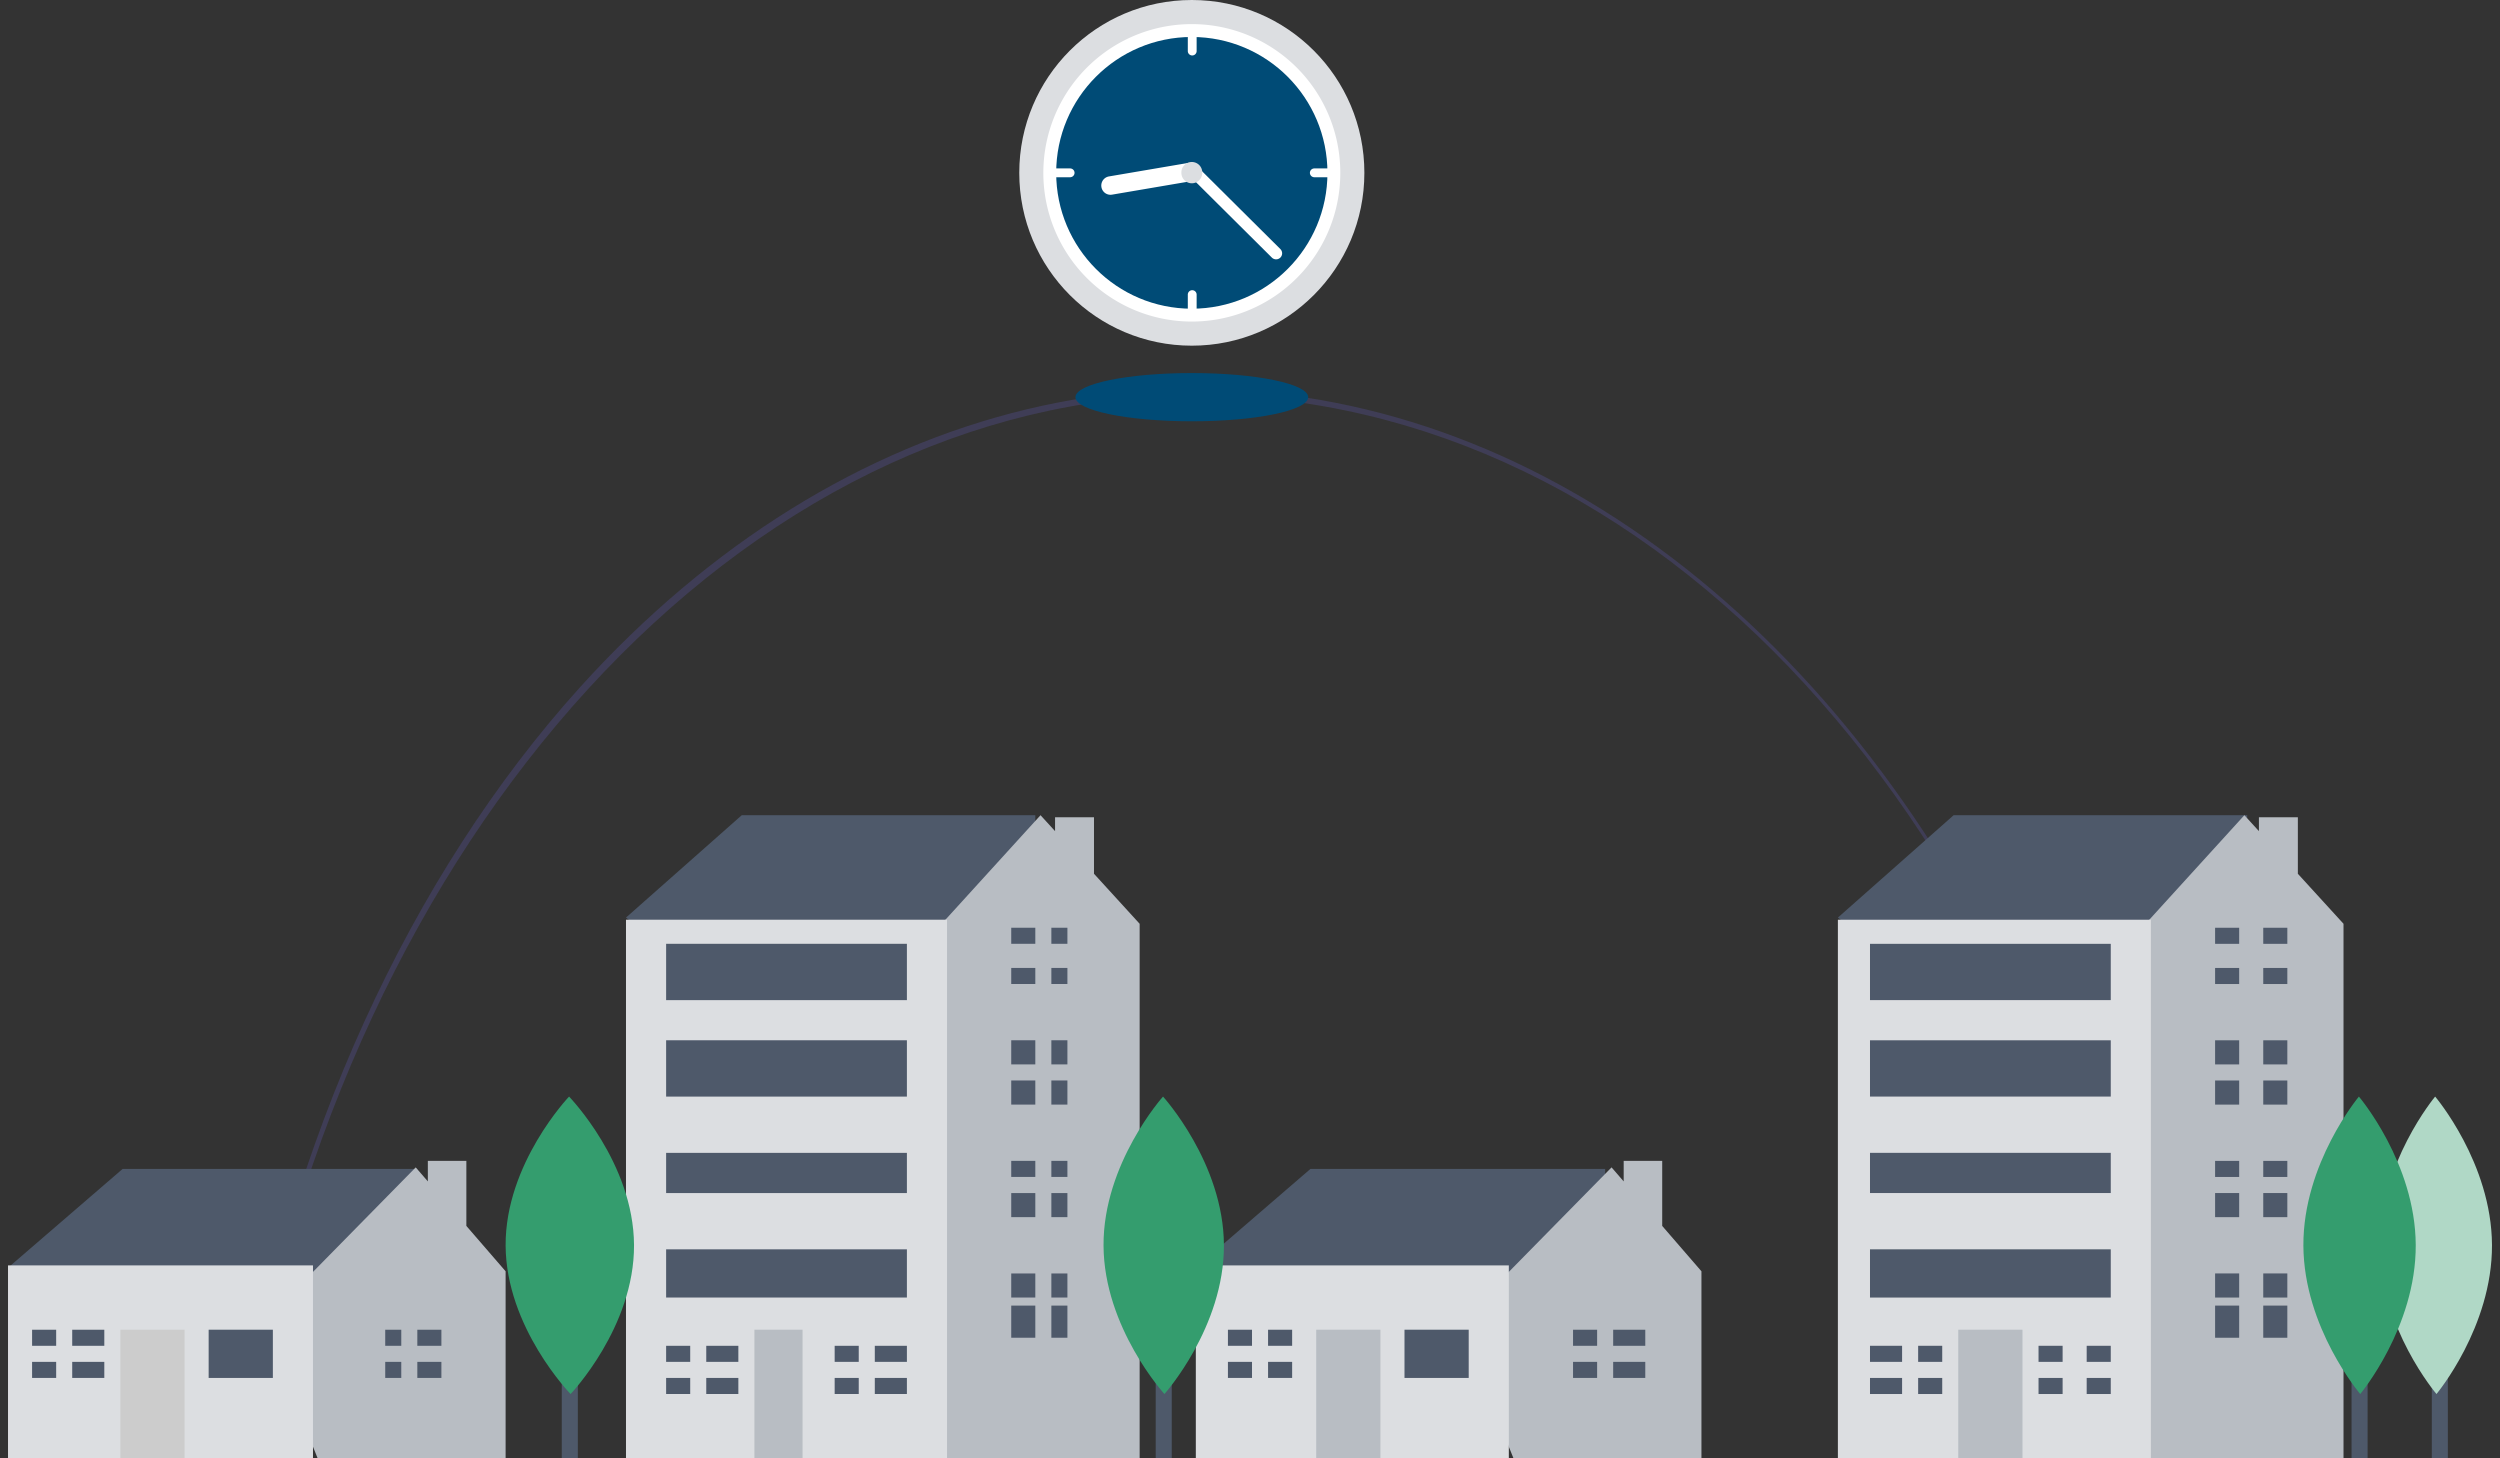 <svg width="312" height="182" fill="none" xmlns="http://www.w3.org/2000/svg"><rect width="100%" height="100%" fill="#333333" stroke="none"/><path d="M146.235 152.905h-2.004V182h2.004v-29.095ZM72.115 152.905H70.11V182h2.004v-29.095Z" fill="#4E596A"/><path d="m30.584 178.99-.537-.166c5.988-36.407 21.036-69.467 42.373-93.092 16.131-17.833 35.317-29.76 55.75-34.658 20.434-4.898 41.443-2.605 61.049 6.663 19.607 9.267 37.166 25.204 51.023 46.31 13.858 21.106 23.559 46.686 28.189 74.333l-.536.167c-12.676-76.091-61.454-129.233-118.619-129.233-56.416 0-106.334 54.536-118.692 129.676Z" fill="#3F3D56"/><path d="M305.492 152.905h-2.004V182h2.004v-29.095Z" fill="#4E596A"/><path d="M311 155.38c.046 10.251-6.928 18.594-6.928 18.594s-7.049-8.277-7.094-18.527c-.046-10.251 6.928-18.594 6.928-18.594s7.048 8.276 7.094 18.527Z" fill="#B0D8C6"/><path d="M2.532 160.784 1 158.215l14.303-12.333h36.78v3.597L38.8 163.868l-15.325 3.083-20.944-6.167Z" fill="#4E596A"/><path d="M58.202 152.995v-8.116h-4.807v2.559l-1.513-1.749-12.238 12.45-2.04 2.075-2.55 10.374L39.645 182H63.1v-23.343l-4.898-5.662Z" fill="#B8BDC3"/><path d="M39.061 157.921H1V182h38.061v-24.079Z" fill="#DCDEE1"/><path d="M34.053 165.947H26.04v6.02h8.013v-6.02Z" fill="#4E596A"/><path d="M23.035 165.947h-8.012V182h8.012v-16.053Z" fill="#CCC"/><path d="M7.01 167.954v-2.007H4.005v2.007h3.004ZM6.76 169.961H4.004v2.006H7.01v-2.006h-.25ZM13.02 165.947H9.012v2.007h4.006v-2.007ZM13.02 169.961H9.012v2.006h4.006v-2.006ZM50.08 167.954v-2.007h-2.004v2.007h2.003ZM49.912 169.961h-1.836v2.006h2.003v-2.006h-.167ZM55.087 165.947h-3.005v2.007h3.005v-2.007ZM55.087 169.961h-3.005v2.006h3.005v-2.006ZM150.772 160.784l-1.533-2.569 14.303-12.333h36.78v3.597l-13.282 14.389-15.325 3.083-20.943-6.167Z" fill="#4E596A"/><path d="M207.443 152.995v-8.116h-4.807v2.559l-1.513-1.749-12.238 12.45-2.04 2.075-2.549 10.374L188.885 182h23.456v-23.343l-4.898-5.662Z" fill="#B8BDC3"/><path d="M188.302 157.921h-39.063V182h39.063v-24.079Z" fill="#DCDEE1"/><path d="M183.294 165.947h-8.013v6.02h8.013v-6.02Z" fill="#4E596A"/><path d="M172.277 165.947h-8.013V182h8.013v-16.053Z" fill="#B8BDC3"/><path d="M156.25 167.954v-2.007h-3.005v2.007h3.005ZM155.999 169.961h-2.754v2.006h3.005v-2.006h-.251ZM161.259 165.947h-3.005v2.007h3.005v-2.007ZM161.259 169.961h-3.005v2.006h3.005v-2.006ZM199.32 167.954v-2.007h-3.005v2.007h3.005ZM199.07 169.961h-2.755v2.006h3.005v-2.006h-.25ZM205.33 165.947h-4.007v2.007h4.007v-2.007ZM205.33 169.961h-4.007v2.006h4.007v-2.006ZM80.704 116.559l-2.58-2.044 14.448-12.778h36.634v11.245l-23.735 15.844-24.767-12.267Z" fill="#4E596A"/><path d="M136.53 109.046v-7.048h-4.859v1.726l-1.814-1.987-11.855 13.03-4.639 3.127-7.193 53.137L117.018 182h25.21v-66.712l-5.698-6.242Z" fill="#B8BDC3"/><path d="M118.189 114.78H78.124V182h40.065v-67.22Z" fill="#DCDEE1"/><path d="M100.16 165.947h-6.01V182h6.01v-16.053Z" fill="#B8BDC3"/><path d="M86.138 169.961v-2.007h-3.005v2.007h3.004ZM85.887 171.967h-2.754v2.006h3.005v-2.006h-.25ZM92.147 167.954h-4.006v2.007h4.006v-2.007ZM92.147 171.967h-4.006v2.006h4.006v-2.006ZM107.171 169.961v-2.007h-3.005v2.007h3.005ZM106.921 171.967h-2.755v2.006h3.005v-2.006h-.25ZM113.181 167.954h-4.006v2.007h4.006v-2.007ZM113.181 171.967h-4.006v2.006h4.006v-2.006ZM129.207 117.79v-2.007h-3.005v2.007h3.005ZM128.957 120.8h-2.755v2.006h3.005V120.8h-.25ZM133.213 115.783h-2.003v2.007h2.003v-2.007ZM133.213 120.8h-2.003v2.006h2.003V120.8ZM129.207 132.839v-3.01h-3.005v3.01h3.005ZM128.957 134.846h-2.755v3.01h3.005v-3.01h-.25ZM133.213 129.829h-2.003v3.01h2.003v-3.01ZM133.213 134.846h-2.003v3.01h2.003v-3.01ZM129.207 146.885v-2.006h-3.005v2.006h3.005ZM128.957 148.892h-2.755v3.009h3.005v-3.009h-.25ZM133.213 144.879h-2.003v2.006h2.003v-2.006ZM133.213 148.892h-2.003v3.009h2.003v-3.009ZM129.207 161.935v-3.01h-3.005v3.01h3.005ZM128.957 162.938h-2.755v4.013h3.005v-4.013h-.25ZM133.213 158.925h-2.003v3.01h2.003v-3.01ZM133.213 162.938h-2.003v4.013h2.003v-4.013ZM113.181 117.79H83.133v7.023h30.048v-7.023ZM113.181 129.829H83.133v7.023h30.048v-7.023ZM113.181 143.875H83.133v5.016h30.048v-5.016ZM113.181 155.915H83.133v6.02h30.048v-6.02ZM231.948 116.559l-2.58-2.044 14.448-12.778h36.635v11.245l-23.736 15.844-24.767-12.267Z" fill="#4E596A"/><path d="M286.772 109.046v-7.048h-4.859v1.726l-1.814-1.987-11.855 13.03-4.639 3.127-7.193 53.137L267.26 182h25.21v-66.712l-5.698-6.242Z" fill="#B8BDC3"/><path d="M268.431 114.78h-39.063V182h39.063v-67.22Z" fill="#DCDEE1"/><path d="M252.406 165.947h-8.013V182h8.013v-16.053Z" fill="#B8BDC3"/><path d="M237.381 169.961v-2.007h-4.006v2.007h4.006ZM237.048 171.967h-3.673v2.006h4.006v-2.006h-.333ZM242.39 167.954h-3.005v2.007h3.005v-2.007ZM242.39 171.967h-3.005v2.006h3.005v-2.006ZM257.414 169.961v-2.007h-3.005v2.007h3.005ZM257.164 171.967h-2.755v2.006h3.005v-2.006h-.25ZM263.423 167.954h-3.005v2.007h3.005v-2.007ZM263.423 171.967h-3.005v2.006h3.005v-2.006ZM279.449 117.79v-2.007h-3.005v2.007h3.005ZM279.199 120.8h-2.755v2.006h3.005V120.8h-.25ZM285.459 115.783h-3.005v2.007h3.005v-2.007ZM285.459 120.8h-3.005v2.006h3.005V120.8ZM279.449 132.839v-3.01h-3.005v3.01h3.005ZM279.199 134.846h-2.755v3.01h3.005v-3.01h-.25ZM285.459 129.829h-3.005v3.01h3.005v-3.01ZM285.459 134.846h-3.005v3.01h3.005v-3.01ZM279.449 146.885v-2.006h-3.005v2.006h3.005ZM279.199 148.892h-2.755v3.009h3.005v-3.009h-.25ZM285.459 144.879h-3.005v2.006h3.005v-2.006ZM285.459 148.892h-3.005v3.009h3.005v-3.009ZM279.449 161.935v-3.01h-3.005v3.01h3.005ZM279.199 162.938h-2.755v4.013h3.005v-4.013h-.25ZM285.459 158.925h-3.005v3.01h3.005v-3.01ZM285.459 162.938h-3.005v4.013h3.005v-4.013ZM263.423 117.79h-30.048v7.023h30.048v-7.023ZM263.423 129.829h-30.048v7.023h30.048v-7.023ZM263.423 143.875h-30.048v5.016h30.048v-5.016ZM263.423 155.915h-30.048v6.02h30.048v-6.02Z" fill="#4E596A"/><path d="M79.126 155.38c.052 10.251-7.918 18.594-7.918 18.594s-8.055-8.277-8.107-18.527c-.052-10.251 7.918-18.594 7.918-18.594s8.055 8.276 8.107 18.527ZM152.745 155.38c.049 10.251-7.424 18.594-7.424 18.594s-7.551-8.277-7.6-18.527c-.049-10.251 7.423-18.594 7.423-18.594s7.552 8.276 7.601 18.527Z" fill="#349D6E"/><path d="M295.475 152.905h-2.003V182h2.003v-29.095Z" fill="#4E596A"/><path d="M301.484 155.38c.046 10.251-6.928 18.594-6.928 18.594s-7.048-8.277-7.094-18.527c-.046-10.251 6.929-18.594 6.929-18.594s7.048 8.276 7.093 18.527Z" fill="#349D6E"/><path d="M148.738 52.577c8.021 0 14.524-1.347 14.524-3.01 0-1.662-6.503-3.01-14.524-3.01-8.021 0-14.523 1.348-14.523 3.01 0 1.663 6.502 3.01 14.523 3.01Z" fill="#004B76"/><path d="M148.739 43.141c11.893 0 21.535-9.657 21.535-21.57C170.274 9.656 160.632 0 148.739 0s-21.535 9.657-21.535 21.57 9.642 21.571 21.535 21.571Z" fill="#DCDEE1"/><path d="M167.269 21.57a18.56 18.56 0 0 1-1.972 8.34 18.53 18.53 0 0 1-5.98 6.9 18.51 18.51 0 0 1-21.629-.34 18.564 18.564 0 0 1-7.479-14.9 18.583 18.583 0 0 1 7.479-14.9 18.51 18.51 0 0 1 22.102 0 18.53 18.53 0 0 1 5.507 6.56 18.56 18.56 0 0 1 1.972 8.34Z" fill="#fff"/><path d="M148.739 38.526c9.349 0 16.927-7.591 16.927-16.955 0-9.365-7.578-16.956-16.927-16.956s-16.927 7.591-16.927 16.956c0 9.364 7.578 16.955 16.927 16.955Z" fill="#004B76"/><path d="M148.789 3.41a.55.55 0 0 0-.551.552v2.409a.55.55 0 1 0 1.102 0V3.962a.55.55 0 0 0-.551-.552ZM148.789 36.218a.55.55 0 0 0-.551.552v2.408a.55.55 0 1 0 1.102 0V36.77a.55.55 0 0 0-.551-.552ZM166.996 21.57a.55.55 0 0 0-.553-.55h-2.414a.55.55 0 0 0-.392.938c.104.104.245.162.392.162h2.414a.55.55 0 0 0 .553-.55ZM134.103 21.57a.552.552 0 0 0-.554-.55h-2.414a.554.554 0 0 0-.553.55.555.555 0 0 0 .553.55h2.414a.554.554 0 0 0 .554-.55ZM149.504 21.296a1.154 1.154 0 0 1-.942 1.33l-9.776 1.666a1.149 1.149 0 0 1-1.328-.944 1.156 1.156 0 0 1 .522-1.17 1.15 1.15 0 0 1 .42-.16l9.776-1.666a1.15 1.15 0 0 1 1.328.944Z" fill="#fff"/><path d="M159.792 32.145a.754.754 0 0 1-1.063.004l-10.523-10.458a.756.756 0 0 1-.004-1.063.752.752 0 0 1 1.062-.005l10.523 10.458a.752.752 0 0 1 .005 1.064Z" fill="#fff"/><path d="M148.739 22.875c.719 0 1.302-.584 1.302-1.305a1.303 1.303 0 1 0-2.604 0c0 .72.582 1.305 1.302 1.305Z" fill="#DCDEE1"/></svg>